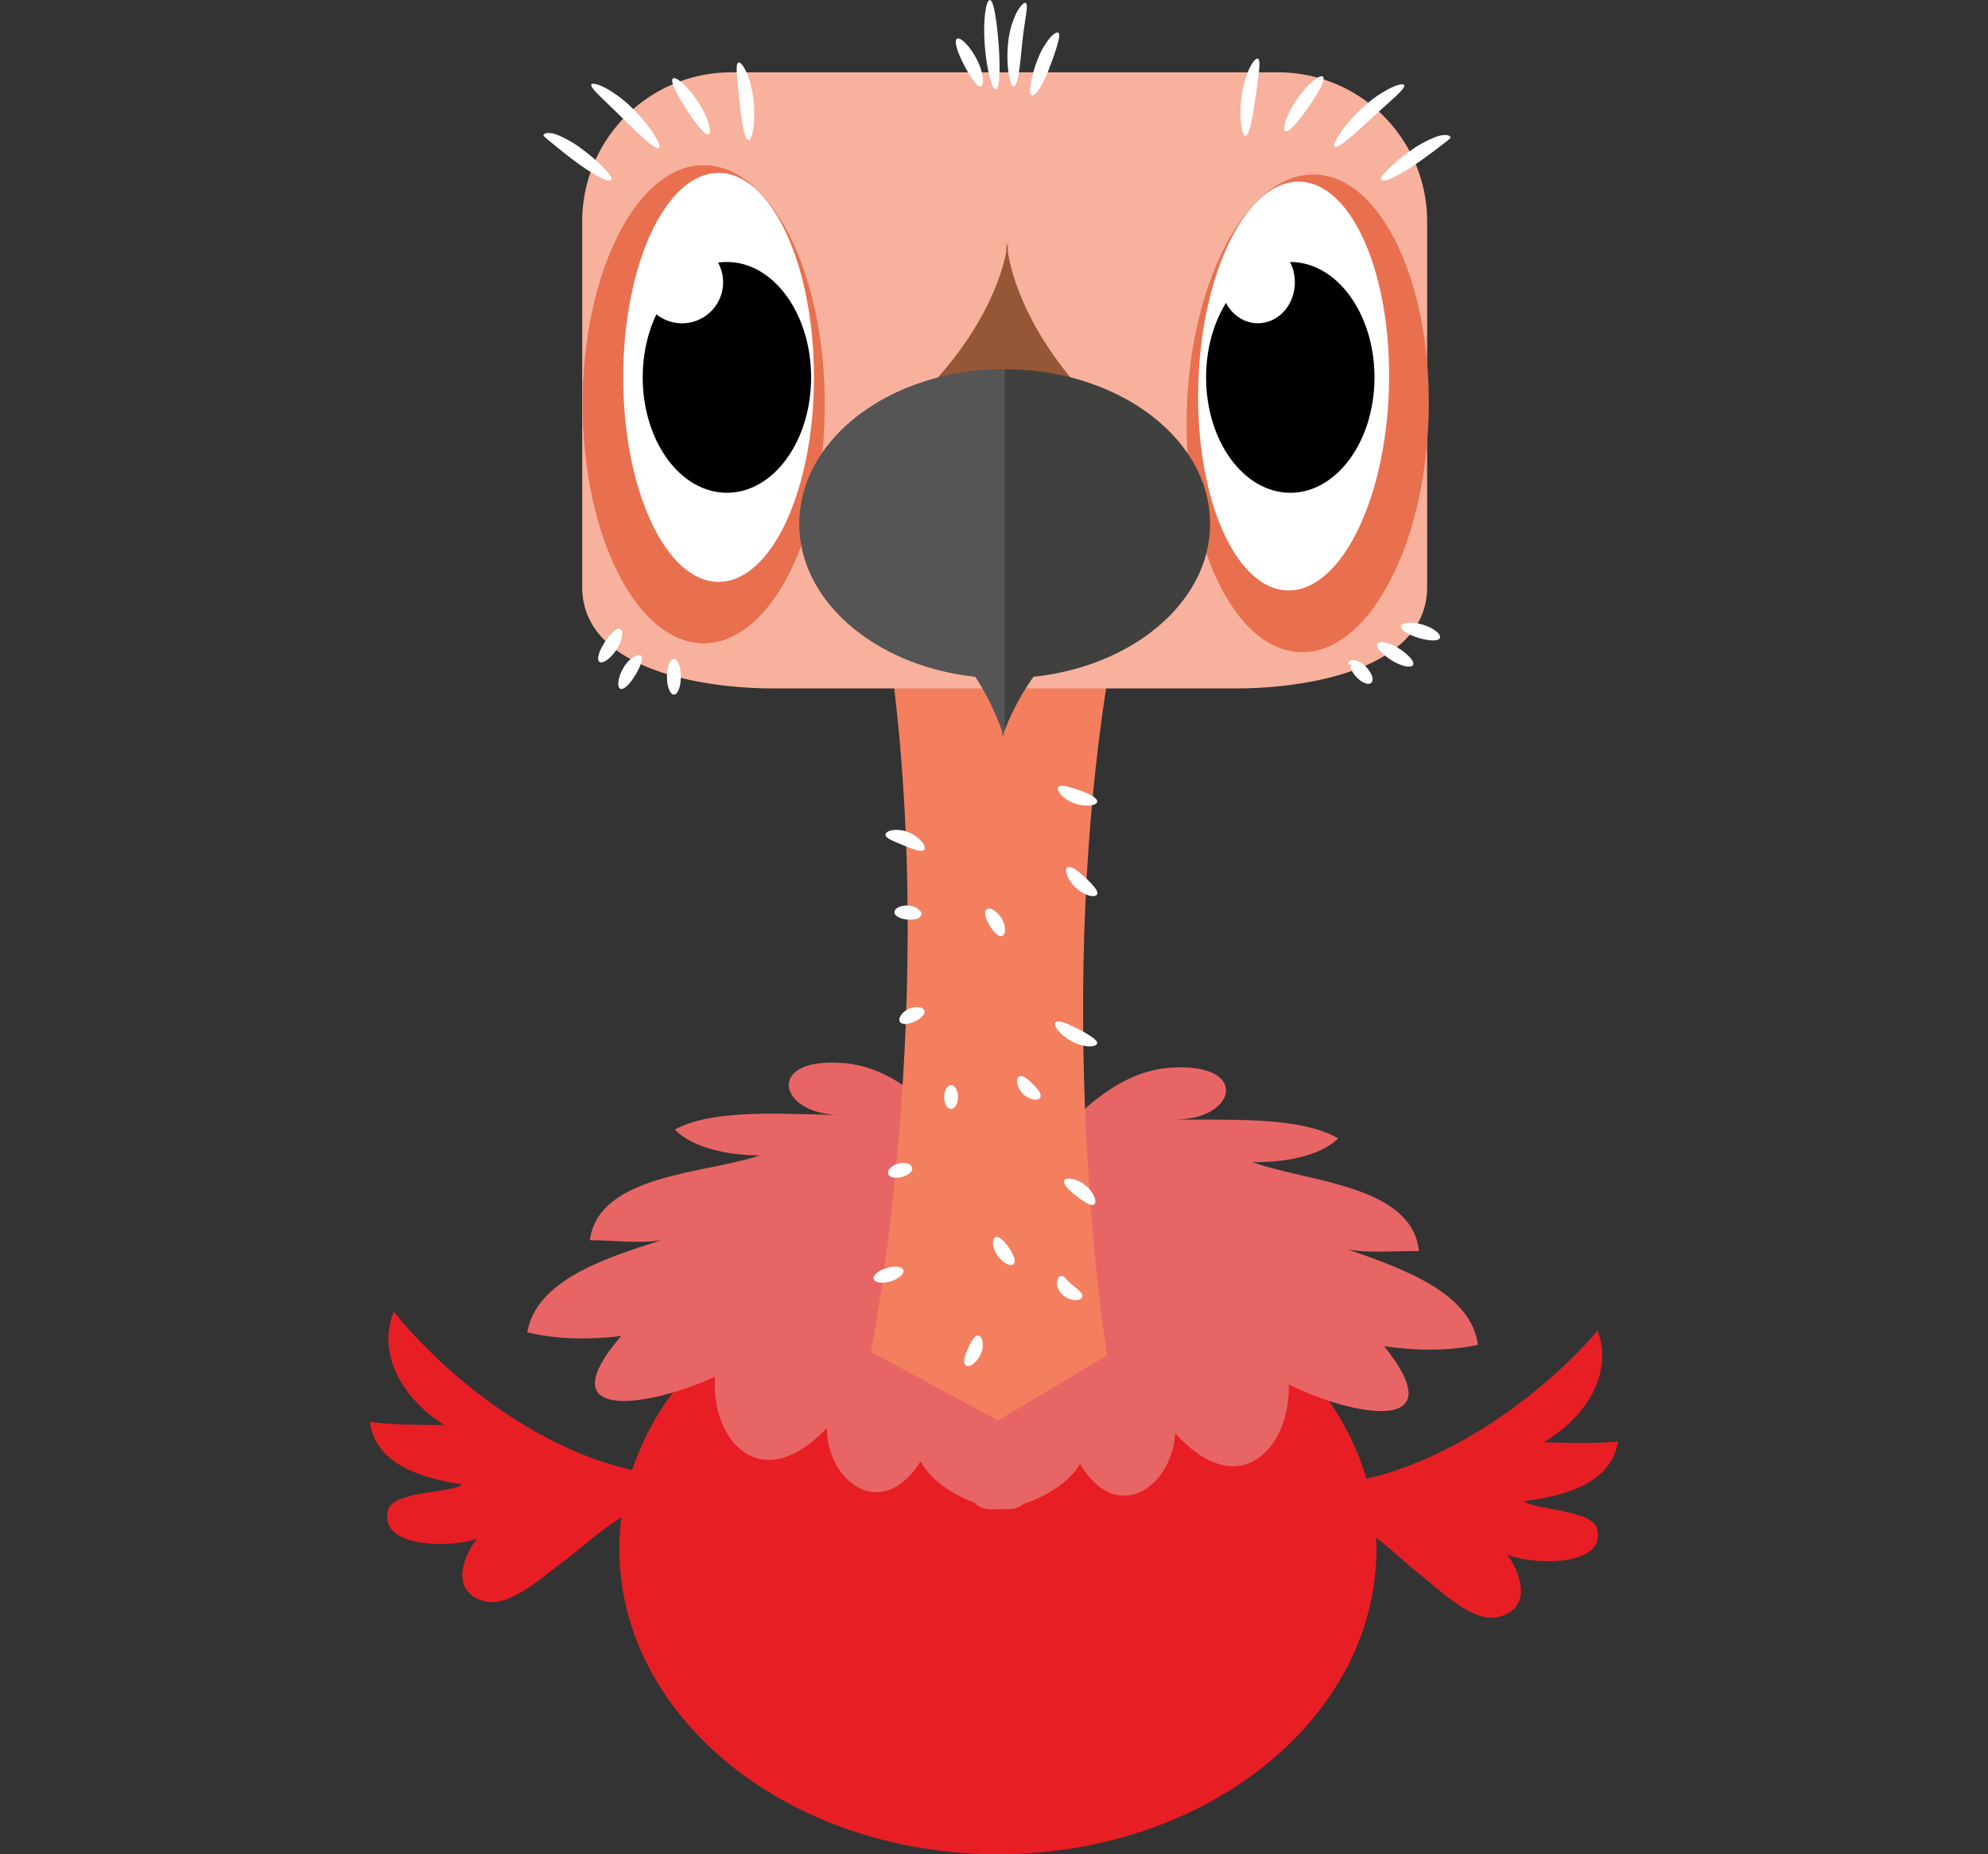 <svg id="Capa_1" data-name="Capa 1" xmlns="http://www.w3.org/2000/svg" viewBox="0 0 667 622"><rect x="0" y="0" width="667" height="622" fill="#333333" stroke="none"/><path d="M461.82,519.58C461.82,576.15,405,622,334.8,622s-127-45.85-127-102.42,56.86-102.41,127-102.41S461.82,463,461.82,519.58Z" style="fill:#e81e25"/><path d="M495.88,451.13c-2.35-17.38-24.55-25.38-43.81-32.06,7.45,1.43,16.49.42,24,.62-2.16-22.33-38.14-23.26-55.89-29.9,10.49.27,22.58-1.89,28.81-7.92-13.21-7.76-38.79-5.95-55.28-6.38,21,.55,26.23-19.11-.84-17.34-15,.85-27.46,11.67-35.28,20.12l-21.45,85.17-18.24-85.79c-7.5-8.66-19.5-19.79-34.5-21-27-2.47-22.5,17.32-1.5,17.32-16.5,0-42-2.48-55.5,4.94,6,6.19,18,8.66,28.5,8.66-18,6.18-54,6.18-57,28.44,7.5,0,16.5,1.24,24,0-19.5,6.19-42,13.61-45,30.92,10.5,2.47,21,2.47,31.5,1.24-25.5,29.68,10.5,23.49,31.5,13.6-1.5,21,15,40.81,37.5,17.31,0,17.32,18,32.16,31.5,11.13,3.08,6.11,10.74,11.17,18.16,13.89,1.41,1.92,4.74,2.53,8.86,2.09,3.3.27,6-.22,7.43-1.67,7.6-2.5,15.6-7.4,19-13.5,12.7,21.36,31.25,7,31.91-10.31,21.6,24.06,38.84,4.71,38.14-16.34,20.61,10.43,56.35,17.54,32-12.79C474.79,453.06,485.28,453.33,495.88,451.13Z" style="fill:#e86565"/><path d="M377.36,197.14l-41.25-1.24v0H294.76c23.4,126.68-2.52,257.57-2.52,257.57L334.8,476.5l36.66-21.85S349.83,323.06,377.36,197.14Z" style="fill:#f37f5f"/><path d="M478.82,196.92c0,27.61-40.35,34-63.81,34H259.14c-23.46,0-63.8-6.39-63.8-34V74.26a50,50,0,0,1,50-50H428.82a50,50,0,0,1,50,50Z" style="fill:#f8b19c"/><path d="M276.68,135.59c0,44.26-18.17,80.14-40.58,80.14s-40.58-35.88-40.58-80.14,18.17-80.15,40.58-80.15S276.68,91.33,276.68,135.59Z" style="fill:#e8704f"/><path d="M273.1,126.59c0,37.88-14.33,68.59-32,68.59s-32-30.71-32-68.59S223.43,58,241.1,58,273.1,88.71,273.1,126.59Z" style="fill:#fff"/><ellipse cx="245.1" cy="124.59" rx="27.04" ry="57.96"/><path d="M398.19,137.38c-1.38,44.24,15.66,80.67,38.06,81.38s41.68-34.6,43.06-78.84-15.65-80.67-38.05-81.38S399.58,93.14,398.19,137.38Z" style="fill:#e8704f"/><path d="M402.05,128.5c-1.18,37.86,12.18,69,29.84,69.55S464.84,168.36,466,130.5s-12.17-69-29.84-69.56S403.24,90.64,402.05,128.5Z" style="fill:#fff"/><path d="M276.68,135.59c0,44.26-18.17,80.14-40.58,80.14s-40.58-35.88-40.58-80.14,18.17-80.15,40.58-80.15S276.68,91.33,276.68,135.59Z" style="fill:#e8704f"/><path d="M273.1,126.59c0,37.88-14.33,68.59-32,68.59s-32-30.71-32-68.59S223.43,58,241.1,58,273.1,88.71,273.1,126.59Z" style="fill:#fff"/><path d="M461.16,126.59c0,21.38-12.65,38.71-28.25,38.71S404.66,148,404.66,126.59s12.65-38.71,28.25-38.71S461.16,105.21,461.16,126.59Z"/><path d="M434.45,94.69c0,7.59-5.55,13.75-12.41,13.75s-12.4-6.16-12.4-13.75,5.55-13.76,12.4-13.76S434.45,87.09,434.45,94.69Z" style="fill:#fff"/><path d="M272.14,126.59c0,21.38-12.64,38.71-28.25,38.71S215.64,148,215.64,126.59s12.65-38.71,28.25-38.71S272.14,105.21,272.14,126.59Z"/><path d="M367.55,136c-22.62-23.09-28.09-43.39-29.41-51.39V80.94s0,.7-.24,2c-.16-1.28-.18-2-.18-2l-.11,3.62c-1.58,8-7.68,28.08-31,50.45h30.47Z" style="fill:#955736"/><path d="M406,175.69c0-28.62-30.83-51.82-68.87-51.82s-68.88,23.2-68.88,51.82c0,26.1,25.64,47.68,59,51.29a83.27,83.27,0,0,1,9.08,18.47c.06.82.09,1.27.09,1.27l.17-.5.17.54s0-.33,0-.94a82.84,82.84,0,0,1,10-18.81C380.15,223.51,406,201.87,406,175.69Z" style="fill:#40403f"/><path d="M486.57,46.38c.12-.1.16-.3-.06-.59a1.66,1.66,0,0,0-.47-.32,2.85,2.85,0,0,0-.64-.16,8,8,0,0,0-3.33.5,36.47,36.47,0,0,0-8.75,4.71,55.19,55.19,0,0,0-7.52,6.19c-1.76,1.79-2.67,3.07-2.34,3.62s2,.18,4.26-.94a66.93,66.93,0,0,0,8.25-5c3.08-2.13,5.74-4.17,7.61-5.61l2.12-1.64.28-.24c.06-.06.11-.12.19-.19S486.45,46.48,486.57,46.38Z" style="fill:#fff"/><path d="M471.12,28.55c-.3-.55-2.16-.21-4.8,1.09a40.7,40.7,0,0,0-9.25,6.57,50.75,50.75,0,0,0-7.41,8.44c-1.62,2.39-2.34,4.09-1.86,4.52s2.07-.5,4.28-2.28,5.05-4.39,8.15-7.25l8-7.28C470.22,30.46,471.45,29.13,471.12,28.55Z" style="fill:#fff"/><path d="M443.86,25.7c-1-.82-5.06,2.33-8.66,7.49S430.15,43.4,431.29,44s4.31-3.22,7.74-8.12S444.86,26.54,443.86,25.7Z" style="fill:#fff"/><path d="M422,19.68c-.59-.23-1.68,1-2.77,3.21a32.6,32.6,0,0,0-2.62,9.23c-1,7.42,0,13.42,1.25,13.44s2.39-5.79,3.37-12.78c.5-3.5.94-6.65,1.18-9S422.66,19.91,422,19.68Z" style="fill:#fff"/><path d="M182.43,45.67a2.61,2.61,0,0,1,.4.3,1.62,1.62,0,0,1,.18.2c.09.07.18.16.28.25l2.06,1.7c1.82,1.5,4.42,3.63,7.43,5.85a66.35,66.35,0,0,0,8.09,5.29c2.23,1.19,3.88,1.62,4.23,1.07s-.52-1.84-2.22-3.69a55.62,55.62,0,0,0-7.33-6.42,36.62,36.62,0,0,0-8.6-5,7.84,7.84,0,0,0-3.31-.6,2.32,2.32,0,0,0-.64.14,1.42,1.42,0,0,0-.48.3C182.28,45.36,182.32,45.56,182.43,45.67Z" style="fill:#fff"/><path d="M198.43,28.33c-.34.57.85,1.94,2.82,3.9L209,39.75c3,3,5.76,5.66,7.92,7.51s3.71,2.82,4.21,2.41-.17-2.14-1.71-4.57a51.72,51.72,0,0,0-7.15-8.68,40.47,40.47,0,0,0-9-6.85C200.6,28.19,198.76,27.79,198.43,28.33Z" style="fill:#fff"/><path d="M225.77,26.33c-1,.82,1.24,5.29,4.51,10.31s6.31,8.92,7.49,8.36-.13-5.63-3.58-10.9S226.76,25.54,225.77,26.33Z" style="fill:#fff"/><path d="M247.77,21c-.62.21-.69,1.76-.53,4.1s.5,5.5.89,9c.76,7,1.65,12.87,3,12.88s2.47-6,1.66-13.4a32.77,32.77,0,0,0-2.32-9.3C249.43,22,248.36,20.79,247.77,21Z" style="fill:#fff"/><path d="M297.1,280c0,.66.78,1.21,1.88,1.76s2.54,1.13,4.14,1.79c3.15,1.32,6.17,2.51,7,1.45.38-.51.1-1.47-.78-2.57a11.17,11.17,0,0,0-4.42-3.19,10.21,10.21,0,0,0-5.54-.76C297.91,278.75,297.09,279.37,297.1,280Z" style="fill:#fff"/><path d="M300.1,306c0,1.31,2.08,2.28,4.35,2.45a8.5,8.5,0,0,0,3-.21A2.31,2.31,0,0,0,309.1,307c.21-.6-.11-1.34-.89-2a6.35,6.35,0,0,0-3.37-1.23C302.1,303.6,300.1,304.73,300.1,306Z" style="fill:#fff"/><path d="M331.1,305c-.54.35-.69,1.18-.48,2.21a10.6,10.6,0,0,0,1.46,3.29,13.82,13.82,0,0,0,2,2.59c.67.65,1.36,1.07,2,.91s1.06-.88,1.12-2a7.15,7.15,0,0,0-1.19-4,8.07,8.07,0,0,0-2.72-2.73A2.18,2.18,0,0,0,331.1,305Z" style="fill:#fff"/><path d="M302.1,343a2.5,2.5,0,0,0,2,.46,9,9,0,0,0,2.73-.77c2-.88,3.71-2.45,3.28-3.69s-2.63-1.66-5.18-.57a6,6,0,0,0-2.81,2.39C301.6,341.74,301.64,342.56,302.1,343Z" style="fill:#fff"/><path d="M319.1,364c-1.29,0-2.33,1.79-2.33,4s1,4,2.33,4,2.33-1.79,2.33-4S320.39,364,319.1,364Z" style="fill:#fff"/><path d="M298.1,394c.62,1.14,2.54,1.3,4.47.82A7,7,0,0,0,305,393.7a2.31,2.31,0,0,0,1.08-1.7,1.84,1.84,0,0,0-1.36-1.59,5.44,5.44,0,0,0-3.33-.11C298.88,391,297.48,392.88,298.1,394Z" style="fill:#fff"/><path d="M293.1,429c.3,1.25,2.88,1.7,5.71.84s4.69-2.62,4.29-3.84-3-1.45-5.65-.63S292.8,427.74,293.1,429Z" style="fill:#fff"/><path d="M355.1,264c-.38.5-.11,1.48.84,2.56a10.94,10.94,0,0,0,4.58,2.91,12.55,12.55,0,0,0,5.21.72c1.36-.14,2.24-.56,2.37-1.19.27-1.3-2.69-2.8-6-3.93a39.35,39.35,0,0,0-4.39-1.32C356.45,263.49,355.49,263.48,355.1,264Z" style="fill:#fff"/><path d="M358.1,291c-1,.73-.1,4,2.87,6.8a10.6,10.6,0,0,0,4.53,2.63c1.35.34,2.32.14,2.6-.43s-.13-1.42-.87-2.37a31.21,31.21,0,0,0-3.07-3.23C361.69,292.06,359.16,290.22,358.1,291Z" style="fill:#fff"/><path d="M354.1,343c-.78,1,1.43,4.13,5.55,6.32a13.69,13.69,0,0,0,5.72,1.68c1.59,0,2.61-.38,2.73-1s-.61-1.36-1.75-2.15a43.48,43.48,0,0,0-4.53-2.66C358.22,343.29,354.9,342,354.1,343Z" style="fill:#fff"/><path d="M342.1,361c-.6.19-1,1-.86,2.14a7.06,7.06,0,0,0,5.72,5.72c1.16.13,2-.26,2.14-.86a2.61,2.61,0,0,0-.6-2.06,16.94,16.94,0,0,0-2-2.34,16.41,16.41,0,0,0-2.35-2A2.54,2.54,0,0,0,342.1,361Z" style="fill:#fff"/><path d="M357.1,396c-.59,1.19,1.59,3.26,4.08,5.2a26.86,26.86,0,0,0,3.48,2.4c1,.56,1.92.79,2.44.4s.55-1.33.06-2.55a9.93,9.93,0,0,0-3.11-3.93,10.32,10.32,0,0,0-4.48-2.09C358.3,395.22,357.39,395.43,357.1,396Z" style="fill:#fff"/><path d="M334.1,415c-.61.2-1,1-.93,2.16a8.1,8.1,0,0,0,1.49,4c1.92,2.74,4.57,3.75,5.44,2.83s-.07-3.27-1.6-5.49a15.14,15.14,0,0,0-2.31-2.69C335.44,415.18,334.72,414.8,334.1,415Z" style="fill:#fff"/><path d="M356.1,428c-.62,0-1.28.63-1.43,1.94a4.87,4.87,0,0,0,.37,2.3,6.18,6.18,0,0,0,1.7,2.28,6.41,6.41,0,0,0,4.31,1.59c1.16-.05,1.9-.49,2.05-1.11.33-1.28-1.82-2.73-3.34-4a23.38,23.38,0,0,1-1.88-1.78C357.32,428.59,356.76,428,356.1,428Z" style="fill:#fff"/><path d="M328.1,448c-.65,0-1.22.59-1.75,1.37a21.91,21.91,0,0,0-1.59,3c-1.1,2.33-1.78,4.95-.66,5.67.54.35,1.36.18,2.27-.44a8.15,8.15,0,0,0,2.64-3.3,7.2,7.2,0,0,0,.61-4.44C329.35,448.64,328.73,448,328.1,448Z" style="fill:#fff"/><path d="M321.1,13c-1.13.67.15,4.62,2.38,8.86a44.74,44.74,0,0,0,3.18,5.28c1,1.3,1.82,2.06,2.44,1.86s.85-1.35.63-3.07a19.15,19.15,0,0,0-2.11-6.23C325.23,15.18,322.18,12.36,321.1,13Z" style="fill:#fff"/><path d="M334.1,30c1.3-.13,1.59-6.94.95-15.15S333.39,0,332.1,0s-2.37,6.83-1.7,15.2S332.84,30.12,334.1,30Z" style="fill:#fff"/><path d="M340.1,29c.65,0,1.22-1.6,1.66-4.16s.76-6.06,1.15-9.84.89-7.1,1.27-9.59.52-4.14-.08-4.41S342.29,2,341,4.39a29.64,29.64,0,0,0-2.77,10.12,42,42,0,0,0,.19,10.3C338.87,27.41,339.46,29,340.1,29Z" style="fill:#fff"/><path d="M346.1,32c.58.26,1.64-.7,2.79-2.52a40.65,40.65,0,0,0,3.45-7.36c1.09-2.91,2-5.52,2.52-7.46s.78-3.29.24-3.66-1.77.4-3.16,2.12a26.86,26.86,0,0,0-4,7.35,43.81,43.81,0,0,0-2.17,7.83C345.48,30.35,345.5,31.74,346.1,32Z" style="fill:#fff"/><path d="M208.1,211c-1.17-.56-3.31,1.52-5.19,4.4s-2.85,5.82-1.81,6.6,3.67-.92,5.72-4.06S209.26,211.54,208.1,211Z" style="fill:#fff"/><path d="M215.1,220c-.44-.45-1.41-.34-2.56.37a10.85,10.85,0,0,0-3.37,3.65c-1.93,3.31-2.19,6.41-1.07,7s3.35-1.65,5.07-4.59a21.64,21.64,0,0,0,1.91-3.93C215.46,221.37,215.56,220.47,215.1,220Z" style="fill:#fff"/><path d="M226.1,221c-1.29,0-2.33,2.69-2.33,6s1,6,2.33,6,2.33-2.69,2.33-6S227.39,221,226.1,221Z" style="fill:#fff"/><path d="M453.1,223a2.42,2.42,0,0,0,.47-.06h.12s0,0,.05,0h0l-.22-.08-.12-.06,0,0a.21.21,0,0,1,0,.12.53.53,0,0,1,0,.3,1.57,1.57,0,0,1-.16.46l-.07.2,0,0a.4.4,0,0,0,0,.11,1.4,1.4,0,0,0,.06.24A8.61,8.61,0,0,0,455,227c1.84,2,4.22,3,5.13,2s.18-3.17-1.73-5.23a7.93,7.93,0,0,0-3.24-2.17,4.73,4.73,0,0,0-1-.21h-.34a1.93,1.93,0,0,0-.42.05,1.3,1.3,0,0,0-.51.22,1,1,0,0,0-.35.39,1.21,1.21,0,0,0-.09.35.65.65,0,0,0,0,.21.54.54,0,0,0,.19.26A.78.78,0,0,0,453.1,223Z" style="fill:#fff"/><path d="M462.1,216c-.29.58.13,1.43,1,2.4a18.19,18.19,0,0,0,3.78,3.08,14.74,14.74,0,0,0,4.64,2c1.34.27,2.32.09,2.6-.48s-.14-1.43-1-2.4a17.84,17.84,0,0,0-3.77-3.08,14.83,14.83,0,0,0-4.64-2C463.36,215.25,462.38,215.43,462.1,216Z" style="fill:#fff"/><path d="M470.1,210c-.32,1.27,2.42,3,5.9,4s6.6,1.21,7.1,0-2-3.36-5.76-4.47S470.41,208.77,470.1,210Z" style="fill:#fff"/><path d="M337.08,244.77V123.87h0c-38,0-68.88,23.2-68.88,51.82,0,26.1,25.64,47.68,59,51.29a83.27,83.27,0,0,1,9.08,18.47c.06.82.09,1.27.09,1.27l.17-.5.17.54s0-.33,0-.94C336.78,245.53,336.92,245.17,337.08,244.77Z" style="fill:#565555"/><path d="M437.39,498.26c37,1.16,76.87-26.61,98.67-51.94,5.53,15.18-4.93,29.86-18.18,37.45,8,.25,17,.53,25-.22-2.47,14.93-19.58,18.4-31.64,20,3.9,3.13,23.92,2.75,24.71,9.78,2.59,13.09-24.37,11.24-30.27,8.06,5.75,8.18,7.43,18.24-2.66,20.92-9.09,2.72-21.67-10.68-27.54-14.86C461.85,516,449.29,501.63,431,510.07" style="fill:#e81e25"/><path d="M229.1,495c-37,0-76-29-97-55-6,15,4,30,17,38-8,0-17,0-25-1,2,15,19,19,31,21-4,3-24,2-25,9-3,13,24,12,30,9-6,8-8,18,2,21,9,3,22-10,28-14,14-11,27-25,45-16" style="fill:#e81e25"/><path d="M242.61,94.69a13.76,13.76,0,1,1-13.76-13.76A13.76,13.76,0,0,1,242.61,94.69Z" style="fill:#fff"/></svg>